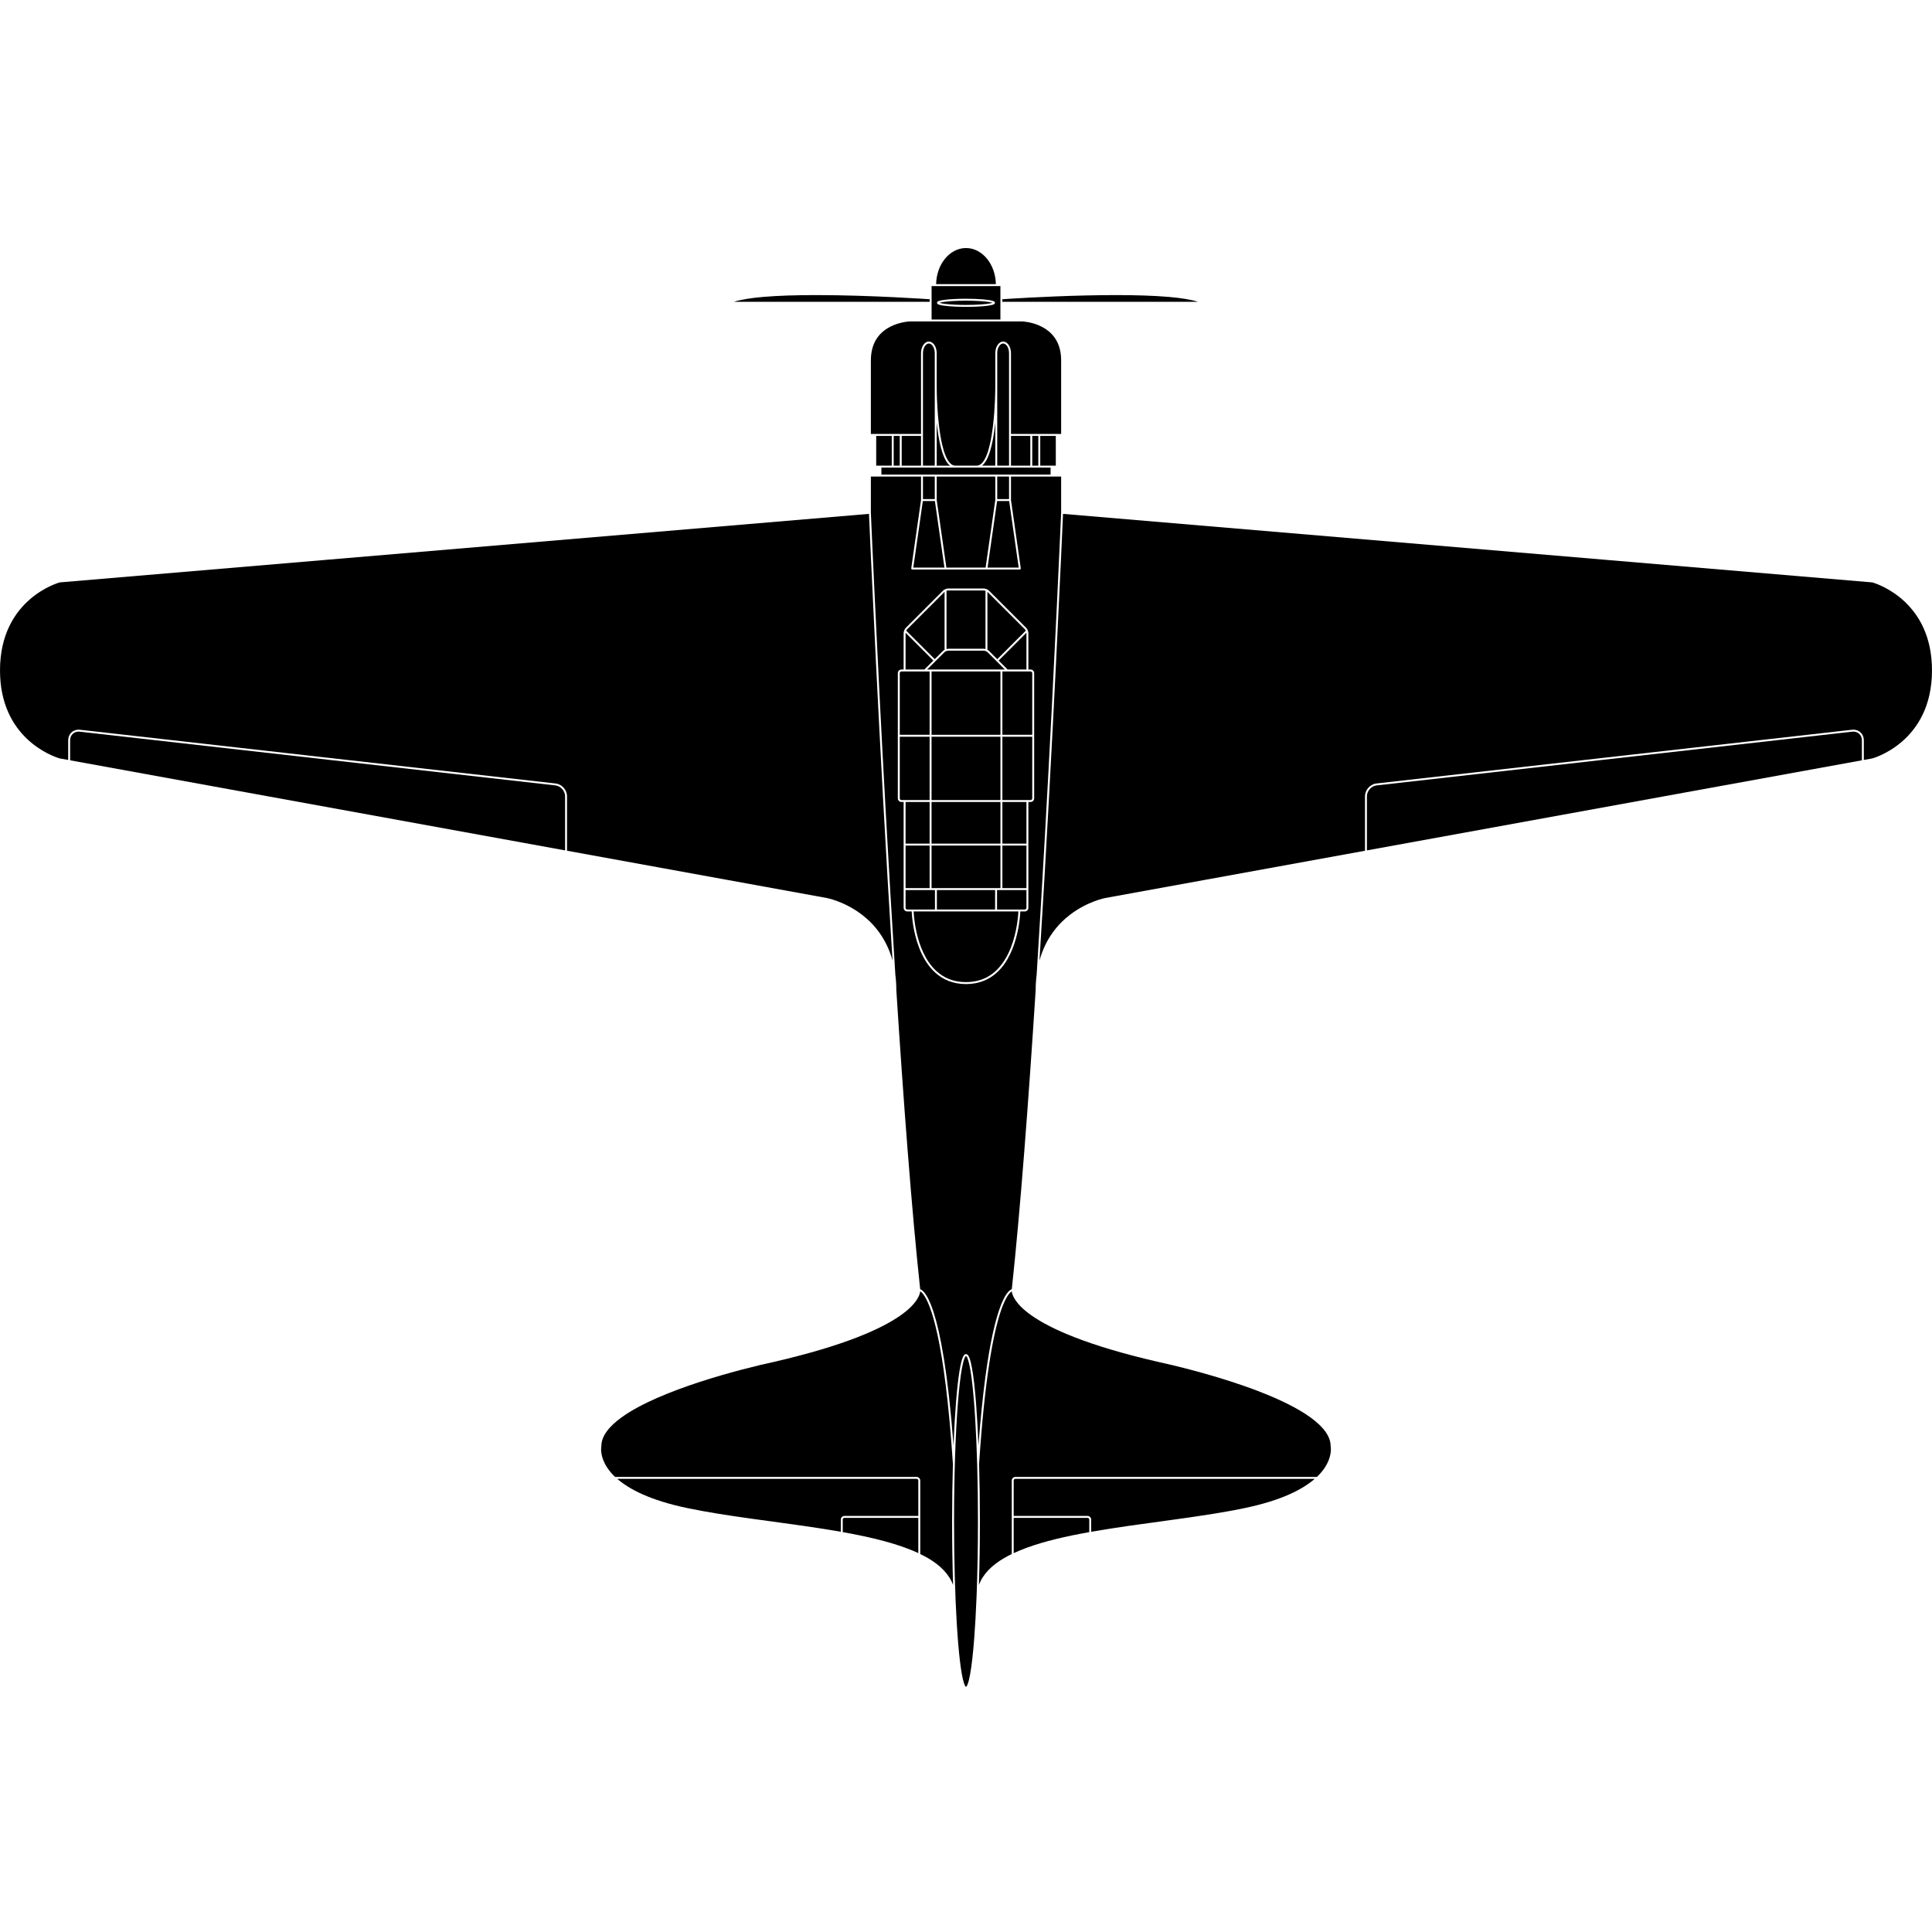 <?xml version="1.0" encoding="utf-8"?>
<!-- Generator: Adobe Illustrator 14.0.0, SVG Export Plug-In . SVG Version: 6.00 Build 43363)  -->
<!DOCTYPE svg PUBLIC "-//W3C//DTD SVG 1.1//EN" "http://www.w3.org/Graphics/SVG/1.1/DTD/svg11.dtd">
<svg version="1.1" id="Layer_1" xmlns="http://www.w3.org/2000/svg" xmlns:xlink="http://www.w3.org/1999/xlink" x="0px" y="0px"
	 width="500px" height="500px" viewBox="0 0 500 500" enable-background="new 0 0 500 500" xml:space="preserve">
<g>
	<rect x="267.145" y="112.813" width="1.57" height="7.699"/>
	<rect x="259.415" y="218.831" width="6.227" height="11.012"/>
	<path d="M241.917,91.413c0-0.717-0.19-1.365-0.483-1.818c-0.294-0.456-0.669-0.698-1.045-0.696
		c-0.376-0.001-0.75,0.241-1.045,0.696c-0.292,0.452-0.483,1.101-0.482,1.818v21.15v7.949h3.056v-20.289V91.413z"/>
	<rect x="233.357" y="112.813" width="5.004" height="7.699"/>
	<path d="M492.984,155.756c-3.612-3.426-7.448-4.732-8.285-4.987c-0.085-0.026-0.127-0.038-0.146-0.043L275.11,132.99
		c-0.177,4.06-2.601,59.706-6.093,115.599c1.569-5.718,4.792-9.506,8.022-11.944c4.504-3.405,8.994-4.238,9.017-4.243l67.201-12.23
		v-14.088c0.006-1.657,1.321-3.131,2.968-3.321l123.106-13.906c0.113-0.013,0.226-0.019,0.337-0.019
		c0.747,0,1.422,0.291,1.907,0.779c0.484,0.487,0.779,1.171,0.778,1.942v5.118l2.187-0.398c0.012-0.003,0.059-0.016,0.158-0.046
		c0.111-0.034,0.276-0.087,0.487-0.161c0.421-0.147,1.025-0.38,1.75-0.718c1.451-0.676,3.388-1.772,5.323-3.452
		c3.868-3.362,7.737-9.034,7.74-18.403C499.997,164.716,496.596,159.184,492.984,155.756z"/>
	<path d="M255.1,78.047c-1.298-0.143-3.104-0.232-5.1-0.232c-2.716,0-5.089,0.167-6.293,0.407c-0.235,0.044-0.421,0.098-0.551,0.145
		c0.063,0.022,0.138,0.046,0.226,0.068c0.346,0.091,0.87,0.177,1.519,0.249c1.298,0.144,3.105,0.233,5.1,0.233
		c2.716,0,5.089-0.168,6.293-0.409c0.236-0.044,0.422-0.098,0.552-0.145c-0.063-0.022-0.139-0.046-0.227-0.068
		C256.271,78.204,255.749,78.119,255.1,78.047z"/>
	<path d="M244.075,117.66c-0.724-1.948-1.2-4.514-1.519-7.083c-0.05-0.407-0.095-0.813-0.139-1.216v11.152h3.455
		c-0.174-0.134-0.342-0.284-0.496-0.462C244.862,119.456,244.438,118.634,244.075,117.66z"/>
	<path d="M479.669,189.338c-0.092,0-0.186,0.005-0.28,0.016L356.281,203.26c-1.378,0.148-2.529,1.437-2.523,2.823v13.997
		l128.096-23.313v-5.209C481.849,190.274,480.9,189.342,479.669,189.338z"/>
	<rect x="261.64" y="112.813" width="5.004" height="7.699"/>
	<path d="M250,235.882h-7.783h-5.77c0.002,0.058,0.005,0.125,0.01,0.201c0.017,0.295,0.046,0.726,0.1,1.258
		c0.108,1.065,0.312,2.542,0.694,4.18c0.763,3.278,2.25,7.197,5.079,9.781c1.888,1.725,4.363,2.869,7.671,2.871
		c5.777-0.005,9.06-3.501,10.985-7.501c1.916-3.997,2.414-8.469,2.537-10.25c0.016-0.229,0.025-0.406,0.031-0.54h-5.771H250z"/>
	<path d="M259.415,173.771v16.393h7.729v-15.953c0-0.24-0.199-0.44-0.441-0.44h-0.811h-5.224H259.415z"/>
	<path d="M259.415,207.054h6.477h0.811c0.243,0,0.441-0.197,0.441-0.437v-15.953h-7.729V207.054z"/>
	<rect x="259.415" y="207.554" width="6.227" height="10.776"/>
	<path d="M258.033,230.344v5.038h5.784h1.383c0.24,0,0.441-0.201,0.441-0.442v-4.596h-6.478H258.033z"/>
	<polygon points="257.783,229.843 258.914,229.843 258.914,218.831 250,218.831 241.086,218.831 241.086,229.843 242.217,229.843 
		250,229.843 	"/>
	<path d="M257.73,73.537c-0.053-2.562-0.912-4.874-2.273-6.552c-1.409-1.734-3.336-2.792-5.457-2.792
		c-2.12,0-4.047,1.058-5.456,2.792c-1.363,1.678-2.222,3.99-2.275,6.552H250H257.73z"/>
	<path d="M238.203,77.288c-1.665-0.102-4.034-0.238-6.85-0.375c-5.631-0.273-13.048-0.545-20.188-0.545
		c-4.902,0-9.672,0.128-13.642,0.473c-3.163,0.272-5.808,0.691-7.597,1.273h50.67v-0.672
		C240.221,77.417,239.398,77.361,238.203,77.288z"/>
	<path d="M302.479,76.841c-3.971-0.344-8.742-0.473-13.643-0.473c-10.712,0-22.045,0.613-27.039,0.919
		c-1.195,0.073-2.019,0.128-2.393,0.154v0.672h50.669C308.286,77.533,305.641,77.113,302.479,76.841z"/>
	<rect x="231.286" y="112.813" width="1.57" height="7.699"/>
	<path d="M240.585,173.771h-1.253h-5.222h-0.813c-0.242,0-0.44,0.2-0.44,0.44v15.953h7.728V173.771z"/>
	<rect x="238.862" y="123.327" width="3.056" height="5.837"/>
	<rect x="234.361" y="207.554" width="6.225" height="10.776"/>
	<path d="M261.139,91.413c0.001-0.717-0.19-1.365-0.482-1.818c-0.294-0.456-0.669-0.698-1.045-0.696
		c-0.377-0.001-0.751,0.241-1.046,0.696c-0.293,0.453-0.484,1.101-0.483,1.818v8.811v20.289h3.057v-7.949V91.413z"/>
	<polygon points="242.418,123.327 242.418,129.396 244.924,146.89 250,146.89 255.076,146.89 257.582,129.399 257.582,123.327 
		250,123.327 	"/>
	<rect x="258.082" y="123.327" width="3.057" height="5.837"/>
	<rect x="234.361" y="218.831" width="6.225" height="11.012"/>
	<polygon points="238.829,129.665 236.361,146.89 244.418,146.89 241.951,129.665 	"/>
	<path d="M241.967,230.344h-7.606v4.596c0,0.243,0.2,0.442,0.439,0.442h1.383h5.784V230.344z"/>
	<path d="M240.585,190.664h-7.728v15.953c0,0.24,0.197,0.437,0.44,0.437h0.813h6.475V190.664z"/>
	<path d="M256.641,115.233c-0.484,2.037-1.117,3.774-2.015,4.815c-0.154,0.179-0.323,0.33-0.498,0.464h3.454V109.35
		C257.37,111.351,257.07,113.413,256.641,115.233z"/>
	<path d="M274.621,132.708v-9.38h-2.479H261.64v6.072l2.536,17.706c0,0.006-0.006,0.011-0.006,0.018
		c0.002,0.007,0.008,0.011,0.008,0.018c0,0.029-0.021,0.049-0.031,0.075c-0.011,0.031-0.014,0.06-0.035,0.084
		c-0.021,0.025-0.051,0.033-0.081,0.048c-0.023,0.012-0.039,0.036-0.067,0.04c-0.007,0.001-0.012-0.005-0.018-0.005
		c-0.007,0.001-0.011,0.007-0.018,0.007H250h-13.928c-0.007,0-0.011-0.006-0.017-0.007c-0.007,0-0.012,0.006-0.019,0.005
		c-0.028-0.004-0.044-0.028-0.068-0.041c-0.029-0.015-0.059-0.023-0.08-0.047c-0.021-0.025-0.025-0.055-0.036-0.087
		c-0.009-0.025-0.03-0.044-0.03-0.073c0-0.007,0.006-0.011,0.007-0.017c0-0.007-0.006-0.012-0.005-0.019l2.537-17.709v-6.068H227.86
		h-2.48v9.38c0,0.006,0.091,2.145,0.266,6.022c0.174,3.877,0.431,9.487,0.76,16.419c0.659,13.865,1.609,33.016,2.776,54.164
		c0.76,13.774,1.612,28.396,2.534,42.956c0.161,1.259,0.255,2.588,0.255,4.004c1.844,28.689,3.956,56.809,6.173,77.372
		c0.226,0.074,0.583,0.271,1.023,0.796c0.648,0.769,1.493,2.233,2.422,5.086c1.72,5.286,3.728,15.355,5.186,34.585
		c0.089-2.233,0.191-4.364,0.308-6.35c0.426-7.228,1.021-12.669,1.72-15.355c0.203-0.771,0.404-1.313,0.656-1.647
		c0.133-0.174,0.307-0.318,0.541-0.321c0.233,0.003,0.407,0.147,0.541,0.321c0.136,0.179,0.253,0.415,0.367,0.715
		c0.227,0.6,0.438,1.455,0.64,2.553c0.402,2.194,0.763,5.354,1.066,9.253c0.245,3.161,0.451,6.813,0.61,10.826
		c1.065-14.033,2.422-23.199,3.747-29.172c1.471-6.622,2.891-9.34,3.861-10.493c0.44-0.524,0.797-0.722,1.022-0.796
		c2.219-20.566,4.331-48.689,6.175-77.382c0.001-1.411,0.095-2.734,0.255-3.988c3.046-48.089,5.32-96.862,6.07-113.545
		C274.529,134.852,274.621,132.713,274.621,132.708z M267.644,190.414v16.203c-0.001,0.519-0.422,0.938-0.941,0.938h-0.56v11.027
		v11.513v4.846c-0.002,0.521-0.423,0.942-0.942,0.943h-1.146c-0.031,0.728-0.177,3.009-0.816,5.752
		c-0.778,3.329-2.28,7.337-5.229,10.037c-1.965,1.8-4.583,3.004-8.009,3.002c-3.425,0.002-6.043-1.202-8.008-3.002
		c-1.966-1.799-3.288-4.183-4.183-6.556c-1.551-4.12-1.818-8.214-1.863-9.234H234.8c-0.52-0.001-0.939-0.423-0.94-0.943v-4.846
		v-11.513v-11.027h-0.563c-0.518,0-0.94-0.418-0.941-0.938v-16.203v-16.203c0.001-0.518,0.421-0.94,0.941-0.941h0.563v-9.424
		c0.009-0.47,0.235-1.017,0.562-1.356l9.621-9.622c0.338-0.326,0.885-0.552,1.355-0.561H250h4.603
		c0.47,0.009,1.017,0.235,1.355,0.561l9.621,9.622c0.325,0.339,0.554,0.885,0.563,1.356v9.424h0.56
		c0.521,0.001,0.94,0.423,0.941,0.941V190.414z"/>
	<path d="M258.904,78.365v-4.327h-0.913H250h-7.991h-0.913v4.327v4.325H250h8.904V78.365z M257.398,78.616l-0.176,0.13
		c-0.127,0.068-0.283,0.121-0.478,0.172c-0.388,0.101-0.927,0.188-1.59,0.262c-1.325,0.146-3.146,0.237-5.155,0.237
		c-1.649,0-3.17-0.061-4.395-0.163c-1.229-0.104-2.145-0.243-2.644-0.426c-0.145-0.056-0.26-0.107-0.36-0.212
		c-0.052-0.056-0.104-0.144-0.104-0.251s0.051-0.196,0.103-0.251l0.175-0.131c0.127-0.068,0.284-0.121,0.478-0.172
		c0.388-0.101,0.927-0.188,1.59-0.261c1.326-0.146,3.145-0.235,5.155-0.235c1.649,0,3.169,0.06,4.394,0.162
		c1.229,0.104,2.146,0.242,2.645,0.425c0.145,0.056,0.259,0.108,0.36,0.213c0.052,0.055,0.104,0.144,0.104,0.251
		S257.45,78.561,257.398,78.616z"/>
	<path d="M260.771,173.27h4.87v-9.424c0.001-0.022-0.008-0.053-0.01-0.079l-7.182,7.181L260.771,173.27z"/>
	<path d="M244.043,168.456c0.118-0.113,0.266-0.208,0.422-0.293c-0.001-0.007-0.008-0.012-0.008-0.02v-14.968
		c-0.019,0.016-0.045,0.031-0.061,0.047l-9.621,9.622c-0.087,0.083-0.172,0.225-0.245,0.378l7.374,7.372L244.043,168.456z"/>
	<path d="M241.551,170.948l-7.181-7.179c-0.002,0.024-0.01,0.055-0.01,0.077v9.424h4.868L241.551,170.948z"/>
	<path d="M245.398,167.892H250h4.603c0.143,0.003,0.292,0.031,0.44,0.071v-15.061c-0.16-0.058-0.32-0.099-0.44-0.095H250h-4.602
		c-0.121-0.004-0.281,0.037-0.44,0.095v15.061C245.106,167.923,245.254,167.895,245.398,167.892z"/>
	<path d="M255.535,168.163c0.156,0.085,0.305,0.181,0.423,0.294l2.138,2.138l7.375-7.373c-0.073-0.154-0.158-0.295-0.245-0.378
		l-9.621-9.622c-0.015-0.016-0.042-0.031-0.061-0.047v14.968C255.544,168.15,255.536,168.155,255.535,168.163z"/>
	<path d="M218.543,392.822c-0.24,0-0.44,0.201-0.44,0.44v3.249c7.538,1.347,14.383,3.018,19.558,5.432v-9.121H218.543z"/>
	<path d="M15.45,150.726c-0.02,0.005-0.062,0.017-0.147,0.043c-0.112,0.034-0.277,0.087-0.487,0.161
		c-0.421,0.148-1.025,0.38-1.751,0.718c-1.451,0.675-3.388,1.772-5.323,3.451c-3.869,3.361-7.738,9.032-7.742,18.4
		c0.002,8.784,3.404,14.317,7.017,17.746c3.613,3.426,7.449,4.733,8.286,4.988c0.098,0.03,0.146,0.042,0.157,0.045l2.187,0.398
		v-5.117c0-0.771,0.293-1.455,0.778-1.942c0.485-0.488,1.161-0.779,1.908-0.779c0.11,0,0.224,0.006,0.337,0.019h-0.001
		l123.109,13.906c1.644,0.19,2.961,1.664,2.967,3.321v14.087l67.201,12.23l0,0c0.022,0.005,4.511,0.837,9.016,4.243
		c3.229,2.438,6.45,6.224,8.02,11.939c-3.492-55.892-5.916-111.534-6.091-115.594L15.45,150.726z"/>
	<path d="M233.106,112.313h5.255v-20.9c0-0.805,0.209-1.539,0.562-2.088c0.35-0.546,0.864-0.925,1.466-0.926
		c0.602,0.001,1.117,0.38,1.466,0.926c0.353,0.549,0.562,1.283,0.562,2.088v8.811c-0.001,0.083,0.007,8.898,1.43,14.902
		c0.47,1.999,1.109,3.683,1.907,4.597c0.458,0.523,0.938,0.789,1.481,0.79H250h2.767c0.543-0.001,1.023-0.267,1.48-0.792
		c0.455-0.522,0.861-1.297,1.211-2.239c0.699-1.884,1.175-4.428,1.49-6.978c0.632-5.102,0.634-10.23,0.634-10.28v-8.811
		c0.001-0.805,0.21-1.539,0.563-2.088c0.351-0.546,0.865-0.925,1.467-0.926c0.601,0.001,1.116,0.38,1.466,0.926
		c0.354,0.549,0.562,1.283,0.563,2.088v20.9h5.254h2.071h4.525h1.131c0-5.852,0-13.548,0-19.05c-0.006-4.324-1.92-6.747-4.085-8.167
		c-2.167-1.415-4.604-1.786-5.568-1.876c-0.276-0.026-0.426-0.03-0.427-0.03h-5.387H250h-9.154h-5.388c0,0-0.15,0.003-0.426,0.03
		c-0.275,0.026-0.671,0.075-1.146,0.164c-0.951,0.179-2.219,0.52-3.48,1.167c-2.522,1.303-5.017,3.772-5.025,8.711
		c0,5.501,0,13.198,0,19.05h1.131h4.525H233.106z"/>
	<path d="M230.786,112.813h-4.025c0,3.877,0,6.855,0,7.699h1.1h2.925V112.813z"/>
	<path d="M143.722,203.26L20.613,189.354h-0.001c-0.095-0.011-0.188-0.016-0.28-0.016c-1.231,0.004-2.181,0.936-2.186,2.221v5.208
		l128.098,23.313v-13.997C146.25,204.697,145.096,203.408,143.722,203.26z"/>
	<polygon points="241.086,207.554 241.086,218.331 250,218.331 258.914,218.331 258.914,207.554 250,207.554 	"/>
	<polygon points="241.086,173.771 241.086,190.164 250,190.164 258.914,190.164 258.914,173.771 250,173.771 	"/>
	<polygon points="242.168,122.827 250,122.827 257.832,122.827 261.39,122.827 271.891,122.827 271.891,121.013 268.965,121.013 
		266.894,121.013 261.39,121.013 257.832,121.013 252.767,121.013 250,121.013 247.236,121.013 242.168,121.013 238.612,121.013 
		233.106,121.013 231.036,121.013 228.11,121.013 228.11,122.827 238.612,122.827 	"/>
	<polygon points="241.086,190.664 241.086,207.054 250,207.054 258.914,207.054 258.914,190.664 250,190.664 	"/>
	<path d="M269.216,120.512h2.926h1.099c0-0.844,0-3.822,0-7.699h-4.024V120.512z"/>
	<path d="M218.543,392.321h19.117v-9.156c0-0.238-0.202-0.44-0.44-0.44h-77.473c3.128,2.719,8.57,5.554,18.01,7.54
		c10.04,2.114,22.303,3.418,33.711,5.154c2.079,0.317,4.129,0.649,6.133,1.002v-3.158
		C217.604,392.744,218.024,392.322,218.543,392.321z"/>
	<path d="M262.341,383.165v9.156h19.117c0.52,0.001,0.939,0.423,0.94,0.941v3.16c13.003-2.291,27.973-3.657,39.844-6.158
		c9.441-1.986,14.883-4.821,18.01-7.54H262.78C262.541,382.725,262.341,382.927,262.341,383.165z"/>
	<path d="M261.216,334.763c-0.585,0.691-1.413,2.103-2.329,4.918c-1.834,5.631-4.026,16.863-5.499,39.169
		c0.134,4.642,0.206,9.658,0.206,14.894c0,5.829-0.092,11.375-0.255,16.446c1.046-2.83,3.358-5.119,6.557-6.98
		c0.614-0.357,1.267-0.697,1.944-1.027v-9.61v-9.406c0.001-0.519,0.422-0.939,0.94-0.94h78.024c0.09-0.085,0.185-0.171,0.271-0.256
		c2.962-2.94,3.357-5.634,3.36-6.903c0-0.373-0.035-0.622-0.051-0.717l-0.008-0.042l-0.006-0.054
		c0.008-2.58-2.004-5.118-5.296-7.483c-3.284-2.363-7.81-4.544-12.704-6.464c-9.792-3.84-21.064-6.646-26.926-7.911l-0.004-0.001
		c-18.169-4.217-27.549-8.51-32.408-11.905c-4.378-3.055-5.091-5.404-5.187-6.291C261.698,334.283,261.485,334.444,261.216,334.763z
		"/>
	<path d="M252.374,367.076c-0.448-7.324-1.086-12.733-1.797-15.024c-0.194-0.651-0.431-1.043-0.542-1.098L250,350.938l-0.035,0.016
		l-0.107,0.108c-0.089,0.114-0.194,0.315-0.297,0.59c-0.208,0.547-0.417,1.384-0.615,2.465c-0.397,2.163-0.757,5.312-1.059,9.202
		c-0.605,7.782-0.979,18.542-0.979,30.424c0,10.073,0.269,19.339,0.719,26.668c0.449,7.324,1.086,12.732,1.798,15.023
		c0.192,0.651,0.43,1.043,0.541,1.098l0.035,0.016l0.035-0.016l0.108-0.108c0.088-0.114,0.193-0.315,0.296-0.589
		c0.209-0.548,0.418-1.385,0.616-2.465c0.396-2.164,0.757-5.311,1.059-9.201c0.244-3.149,0.451-6.793,0.61-10.795
		c0.006-0.161,0.007-0.325,0.02-0.483c0.223-5.768,0.349-12.267,0.349-19.147C253.093,383.67,252.824,374.405,252.374,367.076z"/>
	<polygon points="263.64,146.89 261.172,129.665 258.049,129.665 255.582,146.89 	"/>
	<path d="M244.396,168.811l-4.46,4.459h0.899H250h9.164h0.899l-4.458-4.459c-0.201-0.211-0.717-0.427-1.003-0.418H250h-4.602
		C245.111,168.384,244.596,168.6,244.396,168.811z"/>
	<path d="M246.612,378.875c-2.132-32.436-5.813-41.478-7.657-43.897c-0.351-0.464-0.623-0.678-0.801-0.78
		c-0.096,0.887-0.808,3.236-5.187,6.291c-4.86,3.396-14.239,7.688-32.407,11.905l-0.004,0.001
		c-8.788,1.894-29.771,7.272-39.631,14.375c-3.292,2.365-5.303,4.903-5.295,7.483l-0.006,0.054l-0.008,0.042l-0.021,0.146
		c-0.015,0.129-0.03,0.322-0.03,0.571c0.002,1.27,0.398,3.963,3.359,6.903c0.085,0.085,0.181,0.171,0.271,0.256h78.024
		c0.519,0.002,0.939,0.422,0.941,0.94v9.406v9.615c0.675,0.329,1.331,0.666,1.943,1.022c3.197,1.859,5.507,4.147,6.555,6.975
		c-0.163-5.067-0.253-10.616-0.253-16.44c0-5.229,0.074-10.228,0.207-14.864C246.613,378.877,246.612,378.876,246.612,378.875z"/>
	<polygon points="242.467,230.344 242.467,235.382 250,235.382 257.533,235.382 257.533,230.344 250,230.344 	"/>
	<path d="M281.458,392.822h-19.117v9.131c4.154-1.94,9.372-3.405,15.177-4.604c1.426-0.294,2.894-0.568,4.381-0.835v-3.251
		C281.898,393.023,281.697,392.822,281.458,392.822z"/>
</g>
</svg>
